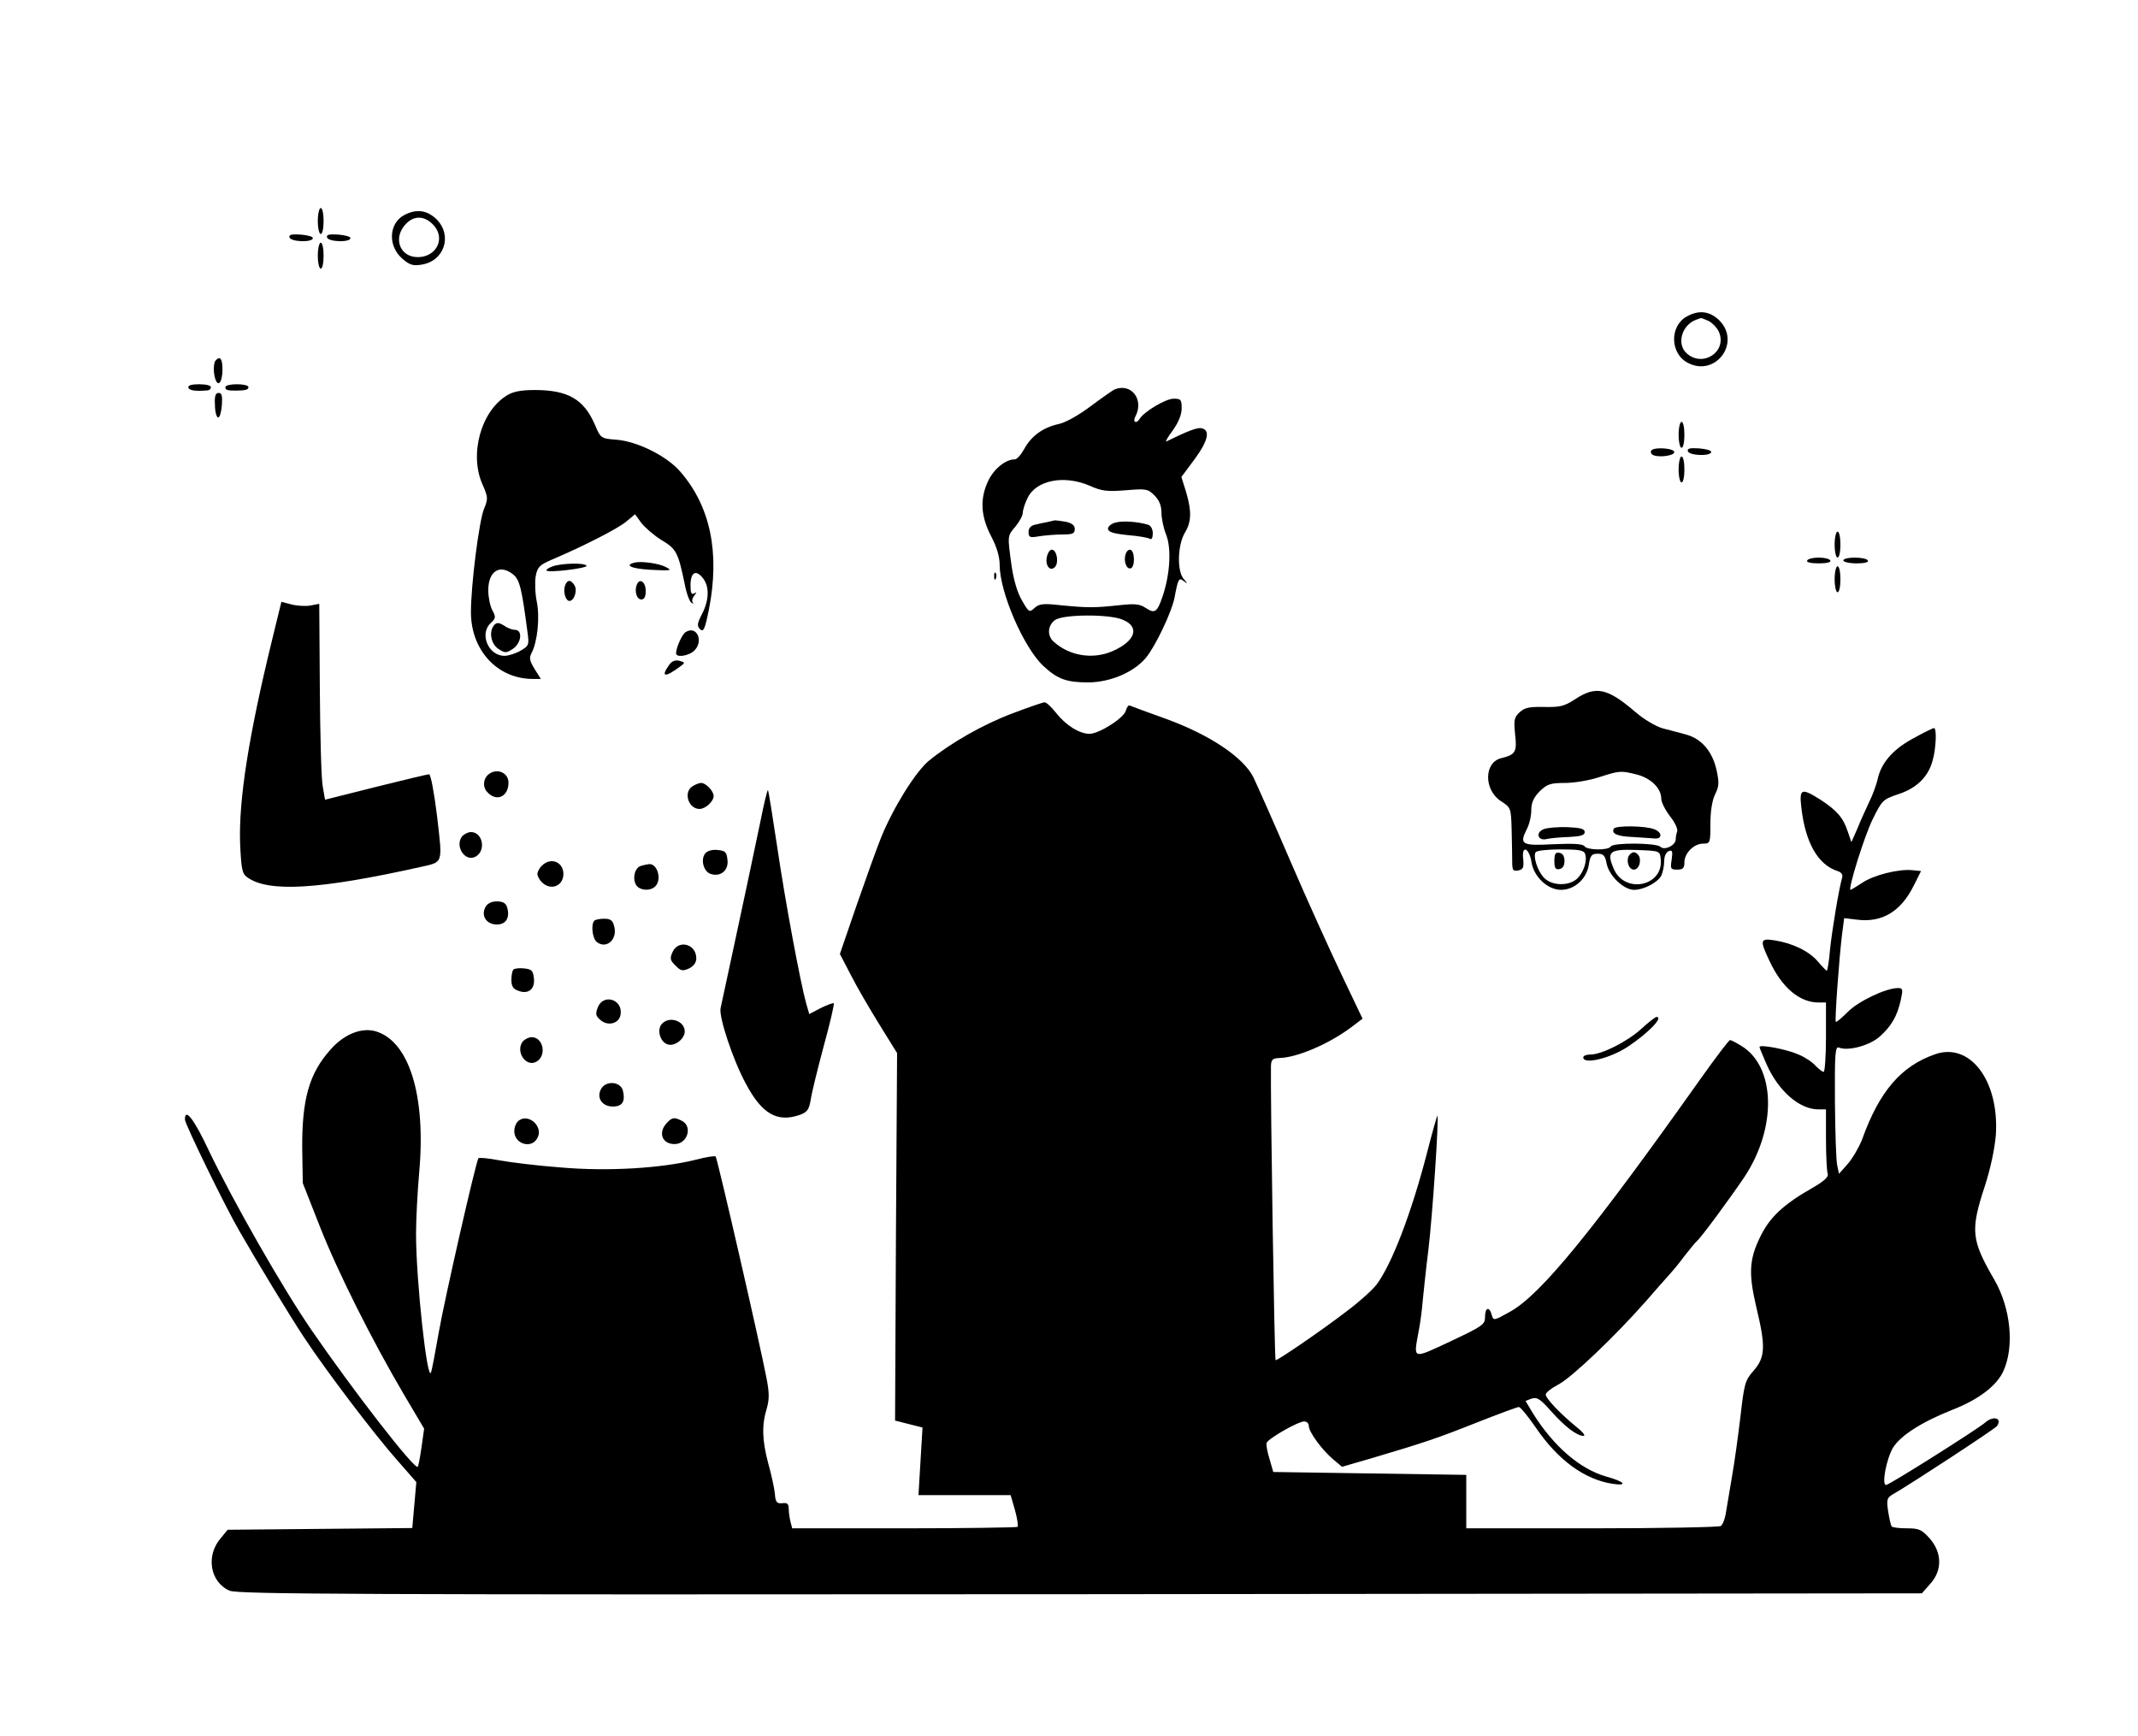 <?xml version="1.0" standalone="no"?>
<!DOCTYPE svg PUBLIC "-//W3C//DTD SVG 20010904//EN"
 "http://www.w3.org/TR/2001/REC-SVG-20010904/DTD/svg10.dtd">
<svg version="1.0" xmlns="http://www.w3.org/2000/svg"
 width="740pt" height="601pt" viewBox="0 0 740 601"
 preserveAspectRatio="xMidYMid meet">

<g transform="translate(0,601) scale(0.1,-0.1)"
fill="#000000" stroke="none">
<path d="M1100 5245 c0 -25 5 -45 10 -45 6 0 10 20 10 45 0 25 -4 45 -10 45
-5 0 -10 -20 -10 -45z"/>
<path d="M1398 5265 c-52 -29 -56 -105 -7 -149 26 -23 38 -27 68 -22 79 12
108 101 52 157 -33 32 -70 37 -113 14z m105 -37 c39 -46 6 -108 -57 -108 -64
0 -87 69 -40 116 29 30 67 27 97 -8z"/>
<path d="M1002 5188 c5 -15 77 -18 81 -3 1 6 -18 11 -42 13 -32 2 -42 0 -39
-10z"/>
<path d="M1132 5188 c5 -15 77 -18 81 -3 1 6 -18 11 -42 13 -32 2 -42 0 -39
-10z"/>
<path d="M1100 5125 c0 -25 5 -45 10 -45 6 0 10 20 10 45 0 25 -4 45 -10 45
-5 0 -10 -20 -10 -45z"/>
<path d="M5839 4915 c-61 -33 -59 -129 3 -161 96 -50 185 70 109 147 -33 32
-70 37 -112 14z m75 -16 c13 -7 30 -24 36 -39 28 -68 -57 -123 -112 -73 -36
32 -17 98 32 116 8 3 16 6 17 6 1 1 13 -4 27 -10z"/>
<path d="M747 4763 c-9 -8 -9 -46 -1 -67 10 -27 24 -7 24 35 0 37 -8 48 -23
32z"/>
<path d="M652 4668 c4 -10 26 -13 68 -9 6 1 10 6 10 11 0 6 -18 10 -41 10 -27
0 -39 -4 -37 -12z"/>
<path d="M780 4670 c0 -10 7 -12 35 -12 34 0 45 3 45 12 0 6 -18 10 -40 10
-22 0 -40 -4 -40 -10z"/>
<path d="M3860 4663 c-8 -3 -46 -30 -85 -59 -41 -31 -87 -57 -112 -62 -54 -12
-94 -42 -118 -86 -11 -20 -25 -36 -33 -36 -31 0 -71 -32 -91 -73 -30 -62 -27
-123 9 -192 20 -38 30 -72 30 -100 0 -95 83 -286 151 -350 50 -46 80 -57 157
-57 76 1 156 35 198 85 32 38 89 157 99 207 13 69 15 72 33 58 14 -10 14 -9
-1 8 -24 28 -21 118 4 160 23 38 24 74 4 142 l-16 51 46 62 c47 64 55 101 23
107 -14 3 -50 -11 -121 -46 -5 -2 5 15 22 38 20 28 31 55 31 77 0 30 -3 33
-28 33 -27 0 -101 -44 -117 -69 -12 -20 -26 -12 -15 8 30 57 -13 115 -70 94z
m-89 -334 c42 -19 61 -21 125 -16 71 6 77 5 100 -18 16 -16 24 -35 24 -59 0
-20 7 -54 16 -76 19 -48 14 -137 -12 -214 -19 -56 -27 -61 -59 -40 -21 14 -38
15 -93 9 -83 -9 -108 -9 -200 0 -61 7 -75 5 -91 -9 -18 -17 -20 -16 -44 26
-16 27 -29 72 -36 121 -14 104 -15 101 14 135 14 17 25 38 25 47 0 9 7 32 16
50 29 63 126 82 215 44z m115 -464 c61 -25 44 -75 -38 -110 -68 -28 -146 -15
-200 33 -25 21 -22 58 4 76 28 20 188 21 234 1z"/>
<path d="M3625 4203 c-11 -2 -30 -6 -42 -9 -15 -3 -23 -12 -23 -25 0 -19 4
-21 38 -15 20 3 56 6 80 6 34 0 42 3 42 19 0 13 -10 20 -31 25 -17 3 -34 5
-38 5 -3 -1 -15 -3 -26 -6z"/>
<path d="M3860 4201 c-14 -4 -25 -13 -25 -21 0 -11 18 -17 67 -22 37 -3 72 -9
78 -13 6 -4 10 4 10 19 0 15 -7 27 -17 30 -38 11 -89 14 -113 7z"/>
<path d="M3624 4085 c-8 -31 10 -55 27 -38 14 14 8 55 -8 60 -7 3 -15 -7 -19
-22z"/>
<path d="M3896 4092 c-8 -24 3 -54 18 -49 15 5 14 59 -1 64 -6 2 -14 -5 -17
-15z"/>
<path d="M1754 4641 c-90 -55 -131 -206 -83 -310 18 -42 19 -47 4 -83 -17 -43
-45 -262 -45 -357 0 -132 92 -231 214 -231 l28 0 -22 35 c-17 28 -19 38 -10
55 20 38 29 122 18 177 -6 28 -7 68 -4 88 6 32 13 39 54 57 111 47 232 109
260 133 l30 25 21 -29 c12 -16 43 -43 70 -60 52 -31 58 -42 81 -153 6 -32 17
-61 23 -64 7 -4 9 -4 5 1 -4 4 -2 15 5 23 9 13 9 14 0 8 -10 -5 -13 2 -13 28
0 44 18 56 42 26 24 -29 23 -76 -2 -125 -17 -33 -18 -41 -7 -53 12 -11 17 0
31 70 38 195 5 355 -99 475 -46 54 -148 105 -221 111 -54 4 -55 5 -75 52 -38
88 -93 120 -208 120 -47 0 -75 -5 -97 -19z m23 -620 c22 -19 29 -48 49 -201 6
-42 4 -46 -24 -62 -17 -10 -42 -18 -56 -18 -56 0 -88 77 -47 114 17 16 18 20
5 44 -8 15 -14 46 -14 69 0 67 41 92 87 54z"/>
<path d="M1712 3848 c-21 -21 -14 -66 13 -84 23 -15 27 -15 50 0 30 20 35 66
7 66 -10 0 -27 7 -38 15 -16 10 -24 11 -32 3z"/>
<path d="M744 4608 c0 -24 6 -43 11 -43 6 0 11 19 13 43 2 31 0 42 -11 42 -11
0 -15 -11 -13 -42z"/>
<path d="M5810 4505 c0 -25 5 -45 10 -45 6 0 10 20 10 45 0 25 -4 45 -10 45
-5 0 -10 -20 -10 -45z"/>
<path d="M5715 4450 c-3 -5 0 -13 9 -16 21 -8 71 -1 71 11 0 14 -72 19 -80 5z"/>
<path d="M5842 4448 c5 -15 77 -18 81 -3 1 6 -18 11 -42 13 -32 2 -42 0 -39
-10z"/>
<path d="M5810 4385 c0 -25 5 -45 10 -45 6 0 10 20 10 45 0 25 -4 45 -10 45
-5 0 -10 -20 -10 -45z"/>
<path d="M6350 4125 c0 -25 5 -45 10 -45 6 0 10 20 10 45 0 25 -4 45 -10 45
-5 0 -10 -20 -10 -45z"/>
<path d="M6255 4070 c-4 -6 12 -10 40 -10 28 0 44 4 40 10 -3 6 -21 10 -40 10
-19 0 -37 -4 -40 -10z"/>
<path d="M6380 4070 c0 -5 21 -10 46 -10 27 0 43 4 39 10 -3 6 -24 10 -46 10
-21 0 -39 -4 -39 -10z"/>
<path d="M2198 4063 c-39 -9 -14 -21 50 -25 76 -4 81 -3 55 10 -23 12 -82 20
-105 15z"/>
<path d="M1911 4049 c-13 -5 -22 -11 -19 -14 8 -8 138 8 138 16 0 12 -89 10
-119 -2z"/>
<path d="M6350 4005 c0 -25 5 -45 10 -45 6 0 10 20 10 45 0 25 -4 45 -10 45
-5 0 -10 -20 -10 -45z"/>
<path d="M3441 4014 c0 -11 3 -14 6 -6 3 7 2 16 -1 19 -3 4 -6 -2 -5 -13z"/>
<path d="M1955 3981 c-6 -21 3 -51 16 -51 16 0 28 35 18 53 -13 22 -26 22 -34
-2z"/>
<path d="M2204 3986 c-9 -23 0 -51 16 -51 10 0 15 10 15 29 0 32 -21 47 -31
22z"/>
<path d="M942 3796 c-81 -331 -116 -554 -111 -704 4 -89 7 -106 24 -118 73
-54 250 -43 600 35 80 18 77 9 58 174 -10 82 -22 147 -28 147 -5 0 -89 -20
-185 -44 l-175 -44 -8 46 c-5 26 -9 179 -10 339 l-2 293 -31 -6 c-17 -3 -47
-1 -66 4 l-34 9 -32 -131z"/>
<path d="M2373 3822 c-12 -7 -33 -54 -33 -73 0 -17 47 -9 65 11 31 34 5 86
-32 62z"/>
<path d="M2315 3707 c-29 -41 -13 -43 39 -4 18 13 18 14 -3 20 -15 3 -26 -1
-36 -16z"/>
<path d="M5452 3590 c-38 -25 -53 -28 -107 -27 -51 1 -67 -2 -85 -18 -19 -18
-21 -26 -16 -76 7 -61 2 -71 -47 -83 -61 -14 -62 -110 -2 -149 34 -22 35 -24
37 -97 1 -41 2 -91 2 -111 0 -31 2 -35 21 -32 17 4 20 10 17 40 -6 50 21 39
29 -12 8 -50 56 -95 102 -95 46 0 88 37 96 86 5 33 10 39 31 39 20 0 26 -7 31
-35 9 -42 59 -90 95 -90 33 0 81 25 94 49 5 11 10 33 10 49 0 18 6 32 16 36
12 5 14 0 10 -29 -5 -32 -4 -35 19 -35 20 0 25 5 25 25 0 32 33 65 65 65 24 0
25 2 25 68 0 44 6 81 16 102 14 28 15 40 5 86 -15 65 -53 108 -107 122 -21 6
-57 15 -79 21 -23 6 -65 31 -94 56 -98 84 -137 92 -209 45z m214 -261 c49 -13
84 -48 84 -84 0 -12 14 -39 30 -60 17 -21 28 -45 25 -53 -3 -7 -5 -20 -5 -27
0 -21 -39 -40 -53 -26 -14 14 -164 15 -172 1 -8 -14 -82 -13 -91 1 -5 8 -38
10 -106 7 -111 -6 -120 -1 -94 51 9 16 16 46 16 66 0 27 8 44 29 66 26 25 37
29 88 29 32 0 85 9 118 20 72 23 74 23 131 9z m-180 -274 c9 -22 -4 -63 -26
-85 -28 -28 -90 -27 -117 3 -22 24 -37 72 -28 87 4 6 42 10 86 10 62 0 81 -3
85 -15z m262 -18 c11 -95 -126 -123 -163 -33 -25 59 -14 67 79 64 81 -3 81 -3
84 -31z"/>
<path d="M5343 3140 c-30 -12 -20 -42 11 -34 13 3 47 6 77 7 40 2 54 6 54 17
0 11 -14 15 -60 17 -33 1 -70 -2 -82 -7z"/>
<path d="M5586 3142 c-10 -17 11 -27 64 -29 30 -2 64 -4 74 -5 30 -4 31 21 1
32 -31 12 -132 13 -139 2z"/>
<path d="M5380 3030 c0 -25 4 -31 18 -28 11 2 17 12 17 28 0 16 -6 26 -17 28
-14 3 -18 -3 -18 -28z"/>
<path d="M5636 3045 c-7 -20 3 -45 19 -45 16 0 26 25 19 45 -4 8 -12 15 -19
15 -7 0 -15 -7 -19 -15z"/>
<path d="M3505 3541 c-102 -38 -217 -104 -291 -165 -46 -39 -122 -161 -164
-264 -15 -37 -53 -143 -85 -235 l-58 -169 37 -71 c20 -40 65 -117 99 -172 l62
-100 -4 -636 -3 -636 47 -12 48 -12 -7 -117 -7 -117 160 0 159 0 15 -52 c8
-29 12 -55 9 -58 -3 -2 -179 -5 -392 -5 l-388 0 -6 23 c-3 12 -6 32 -6 44 0
18 -5 22 -22 20 -19 -2 -24 3 -26 33 -2 19 -12 66 -23 105 -21 79 -23 132 -5
190 9 32 9 54 -1 105 -22 116 -170 761 -176 767 -3 3 -34 -2 -68 -11 -120 -30
-306 -41 -467 -27 -81 6 -178 18 -215 25 -37 7 -69 10 -71 7 -10 -16 -118
-492 -137 -601 -12 -69 -24 -132 -27 -140 -13 -38 -52 317 -52 480 0 49 5 145
11 213 24 267 -36 456 -153 488 -49 13 -109 -12 -155 -65 -73 -82 -98 -171
-97 -341 l2 -120 57 -145 c62 -159 182 -398 292 -585 l71 -120 -9 -64 c-5 -36
-11 -66 -13 -68 -11 -11 -224 264 -367 472 -100 145 -270 443 -356 622 -52
111 -83 150 -83 108 0 -15 137 -297 188 -385 60 -105 179 -301 225 -370 75
-114 242 -334 319 -421 l69 -79 -7 -79 -7 -80 -319 -3 -320 -3 -23 -28 c-54
-61 -38 -154 30 -183 30 -12 420 -14 2946 -12 l2911 3 29 33 c42 46 41 108 -2
157 -28 31 -37 35 -79 35 -27 0 -51 3 -53 7 -3 5 -8 28 -12 53 -6 42 -4 46 22
61 64 37 349 224 355 233 19 28 -13 37 -41 12 -28 -24 -332 -216 -343 -216
-16 0 1 90 24 129 26 42 99 89 205 131 90 35 152 82 176 132 40 85 27 219 -30
318 -80 138 -84 170 -33 325 20 62 34 129 38 177 12 187 -89 321 -210 279
-118 -41 -193 -128 -253 -295 -10 -26 -32 -64 -49 -84 l-31 -35 -6 29 c-4 16
-7 115 -8 221 -1 168 1 192 14 187 32 -13 106 7 141 38 40 36 60 69 73 127 8
37 7 41 -10 41 -41 0 -136 -45 -173 -82 -21 -21 -40 -37 -42 -35 -4 4 11 216
22 306 l7 53 42 -5 c88 -12 154 27 199 118 l25 50 -30 3 c-47 5 -135 -17 -174
-44 -20 -13 -38 -24 -40 -24 -10 0 48 187 77 245 32 65 35 68 88 86 63 20 104
60 119 116 12 41 15 113 5 113 -3 0 -33 -14 -65 -32 -73 -38 -115 -84 -129
-140 -5 -24 -19 -61 -30 -83 -10 -22 -29 -62 -40 -90 l-22 -50 -13 38 c-16 48
-38 72 -94 109 -67 42 -74 39 -66 -29 14 -120 57 -196 125 -218 13 -4 19 -12
16 -23 -11 -37 -35 -181 -42 -249 -3 -40 -9 -73 -11 -73 -2 0 -16 14 -31 32
-30 35 -86 63 -149 73 -51 8 -53 2 -19 -70 43 -93 104 -145 171 -145 l25 0 0
-120 c0 -66 -4 -120 -8 -120 -5 0 -17 10 -28 21 -10 12 -37 30 -59 39 -40 18
-135 36 -135 26 0 -3 11 -29 24 -59 41 -93 114 -157 180 -157 l26 0 0 -104 c0
-57 3 -111 6 -119 4 -10 -12 -25 -50 -47 -104 -59 -152 -104 -185 -174 -37
-76 -39 -126 -12 -241 33 -137 31 -173 -10 -220 -29 -33 -32 -44 -45 -158 -8
-67 -21 -162 -30 -212 -8 -49 -18 -106 -21 -125 -3 -19 -11 -38 -17 -42 -6 -4
-207 -8 -446 -8 l-435 0 0 92 0 93 -334 5 -334 5 -13 45 c-8 25 -12 50 -10 56
6 15 109 74 130 74 9 0 16 -7 16 -16 0 -20 45 -82 84 -115 l31 -26 100 29
c186 55 230 70 366 124 76 30 141 54 146 54 5 0 31 -31 57 -69 78 -115 170
-182 268 -197 54 -8 41 8 -22 25 -91 26 -181 103 -253 217 l-27 45 21 8 c19 6
30 -1 68 -44 47 -53 89 -85 112 -85 8 0 -4 15 -26 32 -57 47 -105 98 -105 111
0 7 21 23 46 36 47 26 193 165 299 285 33 38 69 79 80 91 11 12 36 41 54 66
19 24 39 49 45 54 16 14 115 149 163 220 114 171 109 383 -10 455 -18 11 -35
20 -39 20 -4 0 -47 -57 -97 -127 -379 -535 -558 -754 -664 -813 -57 -32 -58
-32 -64 -11 -8 30 -23 26 -23 -7 0 -27 -8 -32 -120 -85 -133 -62 -128 -64
-110 34 6 30 12 77 14 104 3 28 11 109 20 180 14 117 37 456 31 463 -1 1 -17
-55 -35 -125 -54 -210 -123 -390 -176 -460 -14 -18 -59 -59 -102 -91 -87 -67
-244 -174 -247 -170 -4 5 -18 913 -16 1019 1 22 6 26 31 27 61 2 170 49 245
105 l41 31 -72 151 c-39 82 -120 260 -178 395 -58 135 -116 265 -128 290 -35
69 -150 146 -300 201 -67 24 -124 45 -128 47 -4 2 -10 -6 -13 -17 -6 -26 -93
-81 -126 -81 -35 0 -83 30 -117 74 -16 20 -33 36 -39 35 -5 0 -55 -17 -110
-38z"/>
<path d="M1694 3332 c-21 -14 -25 -45 -8 -63 32 -36 74 -17 74 32 0 33 -37 51
-66 31z"/>
<path d="M2398 3289 c-34 -19 -16 -79 23 -79 21 0 49 26 49 45 0 17 -27 45
-43 45 -7 0 -20 -5 -29 -11z"/>
<path d="M2632 3167 c-34 -163 -55 -261 -96 -452 -20 -93 -39 -181 -42 -195
-6 -31 43 -179 87 -260 56 -106 109 -136 187 -109 25 9 32 17 38 52 3 23 24
107 45 186 22 79 37 146 35 148 -2 3 -22 -5 -45 -16 l-40 -21 -11 38 c-20 73
-72 350 -100 541 -16 106 -30 195 -32 196 -2 2 -14 -47 -26 -108z"/>
<path d="M1600 3116 c-28 -35 11 -93 48 -70 35 22 22 84 -18 84 -10 0 -23 -7
-30 -14z"/>
<path d="M2441 3056 c-17 -21 -6 -63 19 -71 34 -11 62 12 58 48 -3 28 -7 32
-34 35 -19 2 -36 -3 -43 -12z"/>
<path d="M1876 3014 c-9 -8 -16 -22 -16 -29 0 -7 7 -21 16 -29 30 -30 74 -13
74 29 0 42 -44 59 -74 29z"/>
<path d="M2219 3013 c-21 -5 -31 -41 -18 -65 11 -20 49 -24 67 -6 24 24 7 80
-22 77 -6 -1 -18 -3 -27 -6z"/>
<path d="M1680 2870 c-16 -30 4 -60 40 -60 32 0 46 25 35 60 -4 14 -15 20 -35
20 -19 0 -33 -7 -40 -20z"/>
<path d="M2057 2823 c-12 -12 -7 -60 8 -73 33 -27 73 8 61 53 -5 21 -12 27
-35 27 -15 0 -31 -3 -34 -7z"/>
<path d="M2328 2715 c-10 -22 -9 -29 10 -47 18 -19 25 -20 47 -10 16 8 25 20
25 35 0 50 -62 66 -82 22z"/>
<path d="M1777 2654 c-4 -4 -7 -20 -7 -36 0 -21 6 -31 23 -37 35 -14 59 5 55
42 -3 27 -7 32 -33 35 -17 2 -34 0 -38 -4z"/>
<path d="M2069 2523 c-9 -24 -7 -30 11 -45 26 -21 64 -10 68 21 8 52 -60 73
-79 24z"/>
<path d="M5680 2448 c-49 -44 -136 -88 -175 -88 -14 0 -25 -4 -25 -10 0 -26
94 -3 154 37 71 47 126 104 99 103 -5 -1 -28 -19 -53 -42z"/>
<path d="M2290 2465 c-17 -20 -5 -62 21 -70 24 -8 59 19 59 45 0 37 -55 55
-80 25z"/>
<path d="M1810 2406 c-28 -35 11 -93 48 -70 35 22 22 84 -18 84 -10 0 -23 -7
-30 -14z"/>
<path d="M2080 2240 c-16 -30 4 -60 41 -60 33 0 44 17 35 55 -8 32 -60 36 -76
5z"/>
<path d="M1792 2128 c-7 -7 -12 -21 -12 -33 0 -45 60 -63 80 -24 23 41 -35 90
-68 57z"/>
<path d="M2307 2122 c-30 -33 -15 -72 28 -72 44 0 63 60 26 80 -27 14 -35 13
-54 -8z"/>
</g>
</svg>

